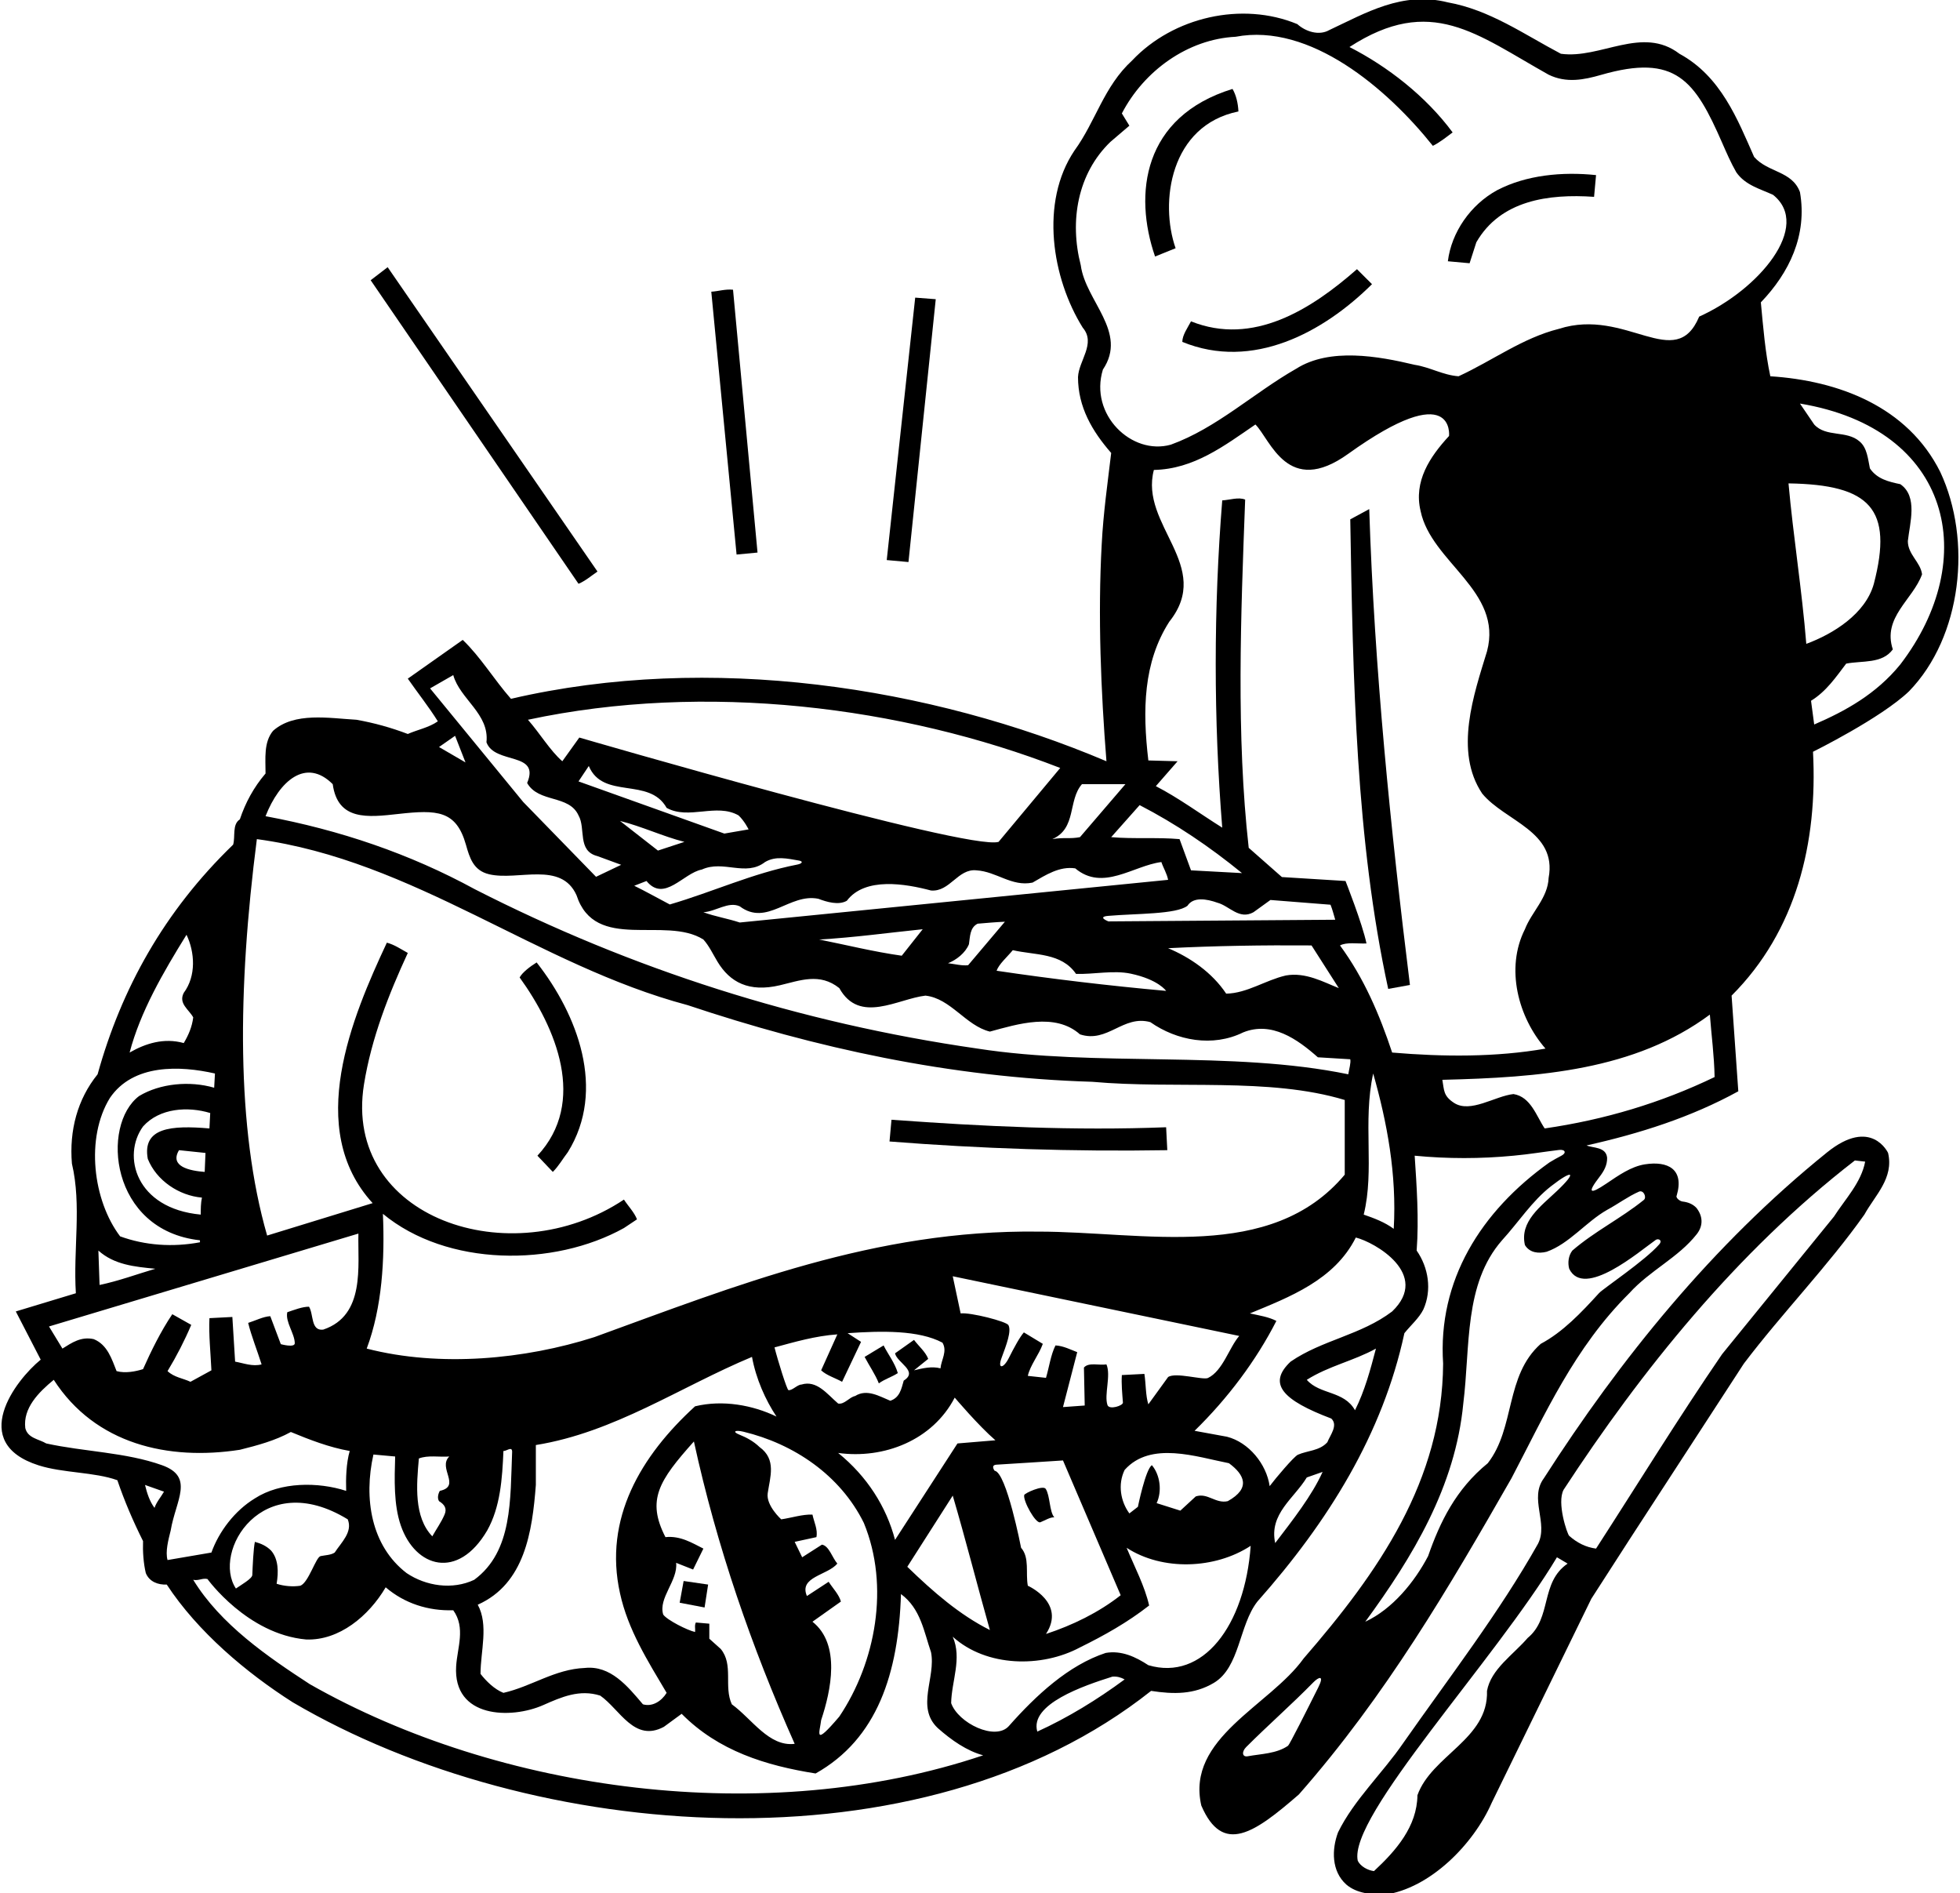 <?xml version="1.0" encoding="UTF-8"?>
<svg xmlns="http://www.w3.org/2000/svg" xmlns:xlink="http://www.w3.org/1999/xlink" width="496pt" height="479pt" viewBox="0 0 496 479" version="1.1">
<g id="surface1">
<path style=" stroke:none;fill-rule:nonzero;fill:rgb(0%,0%,0%);fill-opacity:1;" d="M 236.801 75.699 L 231.602 75.301 L 224.398 141.699 L 229.898 142.199 L 236.801 75.699 "/>
<path style=" stroke:none;fill-rule:nonzero;fill:rgb(0%,0%,0%);fill-opacity:1;" d="M 191.699 139.801 L 185.5 73.301 C 183.5 73.102 181.801 73.699 180 73.801 L 186.398 140.301 L 191.699 139.801 "/>
<path style=" stroke:none;fill-rule:nonzero;fill:rgb(0%,0%,0%);fill-opacity:1;" d="M 462.352 291.562 C 433.312 314.973 409.887 344.082 390.699 374 C 386.898 379.098 391.898 385.402 389.199 390.598 C 379.398 408 366.801 424.301 355.102 441 C 349.898 448.602 342.602 455.398 338.602 463.602 C 337 467.898 336.898 473.398 340.699 476.801 C 343.398 479.102 347.102 479.301 350.301 479.398 C 361.898 477.801 372.898 466.602 377.5 456.102 L 402.699 404.5 L 412.301 389.598 L 441.301 345 C 451 332.199 462.602 320.301 471.801 307.301 C 474.5 302.398 479.301 298.102 477.801 291.699 C 477.801 291.699 473.57 282.516 462.352 291.562 Z M 386.602 414.402 C 382.898 418.699 377.301 422.301 376.301 427.801 C 376.699 440 362.301 444.102 358.699 454.199 C 358.602 462.102 353.301 468.199 347.699 473.398 C 346.102 473.199 344.301 472.199 343.602 470.801 C 341.109 459.59 378.402 420.035 394 394 L 396.699 395.598 C 389.699 400.402 392.801 409.301 386.602 414.402 Z M 464.102 307.801 L 435.801 342.602 C 424.699 358.801 414.5 375.398 403.898 391.801 C 401.328 391.477 399.078 390.316 397.102 388.574 C 396.617 388.148 393.898 380.199 395.699 376.898 C 415.301 346.898 439.5 316.699 469.398 293.602 L 472 293.898 C 471 299.199 467 303.301 464.102 307.801 "/>
<path style=" stroke:none;fill-rule:nonzero;fill:rgb(0%,0%,0%);fill-opacity:1;" d="M 151.199 144.602 L 98.102 67.602 L 93.801 70.898 L 146.398 147.699 C 148.102 147 149.602 145.699 151.199 144.602 "/>
<path style=" stroke:none;fill-rule:nonzero;fill:rgb(0%,0%,0%);fill-opacity:1;" d="M 227.199 347.398 C 226.5 344.898 224.699 342.602 223.602 340.398 L 218.801 343.301 C 220 345.602 221.5 347.699 222.398 350 C 223.898 348.898 225.699 348.398 227.199 347.398 "/>
<path style=" stroke:none;fill-rule:nonzero;fill:rgb(0%,0%,0%);fill-opacity:1;" d="M 491 119.398 C 482.699 102.801 465.199 96.301 448 95.199 C 446.699 89.102 446.199 82.801 445.602 76.5 C 452.801 69 457.398 59.5 455.5 48.602 C 453.5 43.199 447.398 43.699 443.898 39.699 C 439.699 30.199 435.5 19.301 425 13.602 C 415.602 6.398 405 15 395 13.602 C 385.699 8.699 377 2.5 366.398 0.602 C 354.898 -2.301 345.602 3.301 336.398 7.602 C 333.801 9.102 330.398 8 328.301 6.102 C 314.301 0.301 296.898 4.301 286.5 15.301 C 279.301 21.898 277.301 30.699 271.898 38.102 C 263.102 51.199 266.199 70.398 274 82.898 C 277.398 86.898 273 91.199 272.801 95.398 C 272.801 103 276.398 109.102 281.199 114.602 C 280.301 122.199 279.199 129.801 278.801 137.699 C 277.801 155.699 278.602 175 280 192.602 C 235.398 173.699 179.699 165.102 129.301 176.801 C 125 171.898 121.602 166.199 117.102 161.898 L 103.199 171.699 C 105.699 175.301 108.5 178.801 110.801 182.5 C 108.5 184.102 105.699 184.602 103.199 185.699 C 99 184.102 94.699 182.898 90.199 182.102 C 83.199 181.699 74.5 180.102 69.102 184.898 C 66.699 187.801 67.199 191.898 67.199 195.699 C 64.199 199.199 62.102 203.102 60.699 207.301 C 58.699 208.602 59.602 211.602 59 213.699 C 41.5 230.602 30.699 250.199 24.699 271.801 C 19.602 278.102 17.5 286 18.199 294.398 C 20.699 305 18.5 316.102 19.199 327.199 L 4 331.801 L 10.301 344 C 3.852 349.254 -8.094 365.035 9.758 370.734 C 15.961 372.715 23.859 372.402 29.699 374.5 C 31.5 379.801 33.699 384.902 36.199 389.902 C 36.102 392.5 36.301 395.5 36.898 398 C 37.801 400.199 40 401 42.199 400.902 C 50 412.801 62.301 423.199 74.102 430.699 C 134.898 466.398 232.898 474.102 291.301 427.801 C 297.035 428.695 302.203 428.723 307.145 425.797 C 313.789 421.871 313.512 411.184 318.199 405.199 C 336.199 384.902 349.898 362.801 355.398 337.301 C 357 335.301 359.102 333.5 360.199 331.301 C 362.398 326.398 361.5 320.699 358.5 316.398 C 359.102 308.398 358.5 300 358 292.398 C 366.301 293.199 374.699 293.199 383 292.398 C 386.859 292.051 390.723 291.402 394.512 290.945 C 396.121 290.75 396.48 291.707 395.117 292.406 C 394.094 292.934 393.09 293.496 392.102 294.102 C 374.699 306.5 363.801 324 365.199 345 C 365 374.602 348.898 397.699 329.898 419.598 C 321.301 431.602 300.102 439.699 304 456.801 C 309.418 469.445 317.461 463.758 328.699 454 C 350.699 429 366.699 401.598 382.5 374 C 391 357.801 398.398 341 412.301 327.199 C 417.562 321.387 424.695 318.211 429.379 312.254 C 431.082 310.09 430.926 307.664 429.301 305.602 C 428.359 304.598 427.109 304.145 425.812 303.996 C 425.039 303.906 424 303 424.301 302.5 C 426.297 295.754 422.012 293.68 416.262 294.582 C 412.766 295.129 409.602 297.367 406.48 299.473 C 402.27 302.312 401.602 301.863 404.773 297.75 C 405.875 296.324 406.75 294.801 406.699 292.898 C 406.398 290.102 403.102 290.5 401.5 289.801 C 414.898 286.801 427.898 282.699 439.898 276.102 L 438.199 251.898 C 454.602 235.5 460 213.199 458.801 190.199 C 458.801 190.199 476 181.699 483.102 174.898 C 496.5 161.102 499.102 136.699 491 119.398 Z M 273.801 198.398 L 284.801 198.398 L 273.301 211.801 C 270.801 212.301 269.102 211.801 266.301 212.301 C 272.5 209.602 270.199 202.5 273.801 198.398 Z M 280.5 233.117 C 280.5 233.117 277.512 231.973 280.461 231.719 C 287.598 231.102 297.672 231.359 300.5 229.164 C 302 226.867 305.301 227.398 308.102 228.398 C 311.102 229.199 313.602 232.801 317.199 230.801 L 321.5 227.699 L 336.699 228.898 C 337.199 230.102 337.5 231.398 337.898 232.699 Z M 338.801 250 C 335 248.5 330.398 245.898 325.398 246.801 C 320.199 248 315.602 251.301 310.301 251.398 C 306.699 246 301.102 242.199 295.602 239.898 C 307.398 239.301 319.602 239.102 331.898 239.199 Z M 187.199 233.398 C 184.199 232.398 181 231.898 178 230.801 C 181.199 230.602 184.301 228 187.199 229.301 C 194.102 234.5 199.801 225.898 207.102 227.398 C 209.199 228.199 212.199 229.102 214.301 227.898 C 218.898 221.801 229.199 223.602 235.602 225.301 C 240.398 225.699 242.398 219.699 247.102 220.199 C 252.199 220.5 256 224.398 261.301 223.301 C 264.602 221.398 268.102 219.102 272.102 219.699 C 279.102 225.602 286.801 219 293.898 218.102 C 294.398 219.602 295.301 221 295.602 222.602 Z M 233.5 235.102 L 228.199 241.801 C 221.102 240.801 214.301 239.102 207.301 237.699 C 216.199 237.199 224.699 236 233.5 235.102 Z M 173.199 213 L 166.5 215.199 L 156.898 207.699 C 162.5 209.102 167.699 211.602 173.199 213 Z M 146.398 197.699 L 149 193.801 C 152.602 202.398 164.301 196.5 168.699 204.398 C 174.301 207.5 181.301 203.102 186.898 206.301 C 188.398 207.699 189.441 209.84 189.441 209.84 L 183.301 210.898 Z M 163.602 222.898 C 168.102 228.398 172.898 220.898 177.602 220 C 183.102 217.5 188.699 221.898 193.602 218.102 C 196.262 216.516 199.234 217.211 202.184 217.727 C 203.336 217.926 203.016 218.496 201.75 218.742 C 190.418 220.953 180.566 225.594 169.5 228.836 C 167 227.535 163 225.301 160.5 224.102 Z M 245.199 238.898 C 245.5 237 245.398 234.699 247.398 233.699 C 249.699 233.5 252 233.301 254.301 233.199 L 245 244.199 C 243.5 244.398 241.602 243.898 239.898 243.699 C 242 242.898 244.301 241.102 245.199 238.898 Z M 256.301 240.398 C 261.898 241.699 268.602 241 272.301 246.398 C 276.727 246.551 281.781 245.41 286.164 246.344 C 293.164 247.836 295.102 250.699 295.102 250.699 C 280.699 249.398 266.301 247.699 252.199 245.602 C 252.801 243.898 254.898 242.102 256.301 240.398 Z M 301.398 220.199 L 298.5 212.301 C 292.898 211.801 286.801 212.301 281.199 211.801 L 288.398 203.699 C 297.5 208.398 306.102 214.199 314.301 220.898 Z M 268.301 194.301 L 252.699 213 C 245 215.301 146.602 186.602 146.602 186.602 L 142.301 192.602 C 139.199 189.898 136.602 185.5 133.602 182.102 C 178.5 172.5 228.199 178.699 268.301 194.301 Z M 108.836 174.164 L 114.699 170.801 C 116.398 176.898 123.898 180.602 123.102 187.801 C 125.199 193.5 136.801 190.102 133.398 198.102 C 136.301 203.199 144 201 146.398 206.301 C 148.301 209.602 146 215.301 151.199 216.602 L 157.199 218.801 L 150.836 221.836 L 132.398 202.898 Z M 117.801 192.898 L 111.102 189 L 115.164 186.164 Z M 84.199 198.398 C 85.484 207.703 93.066 206.797 100.844 205.93 C 110.629 204.84 115.445 205.023 117.91 213.719 C 118.844 217.012 119.785 220.262 123.801 221.199 C 131.102 222.898 142 217.801 145.898 226.5 C 150.602 241 168.301 231.602 178 237.699 C 179.449 239.301 180.398 241.375 181.562 243.301 C 184.711 248.516 189.516 251.121 197.352 249.277 C 202.422 248.086 207.445 246.035 212.398 250 C 217.5 259.199 227.199 252.699 234.199 251.898 C 240.602 252.602 244.398 259.5 250.5 261 C 257.5 259.102 267 256.102 273.301 261.699 C 280.301 264 284.199 256.699 291.102 258.602 C 297.801 263.301 306.898 265 314.602 261.199 C 321.801 258.301 328.301 262.898 333.5 267.5 L 341.699 268 C 341.898 268.898 341.398 270.5 341.199 271.801 C 311.602 265.699 277.602 270 247.398 265.301 C 202.199 258.801 159.801 245.199 120.199 225 C 103.699 216 86 210 67.199 206.5 C 70.688 197.586 77.414 191.613 84.199 198.398 Z M 65 212.301 C 104.898 217.699 136 244.199 174 254.301 C 206.301 265.102 240.301 272.602 276.398 273.699 C 297.602 275.602 321.102 272.5 340.301 278.301 L 340.301 297.199 C 321.602 319.5 289.398 311.602 262.699 311.602 C 221.398 311.102 186.199 325.301 150.398 338.301 C 132.898 343.898 111.398 346 92.801 341.199 C 96.699 330.801 97.398 318.602 96.898 307.102 C 113.102 320.5 140.102 320.602 157.898 310.699 L 161.199 308.5 C 160.5 306.699 159 305.199 157.898 303.5 C 129.207 322.629 86.723 308.141 92.102 274.398 C 94 262.602 98.398 251.5 103.199 241.102 C 101.398 240.102 99.801 239 97.898 238.5 C 89.102 257.301 77.102 285.602 94.301 304.398 L 67.602 312.602 C 59.766 285.41 60.113 250.277 65 212.301 Z M 291.5 370.699 C 289.898 371.699 287.957 381.23 287.957 381.23 L 285.801 382.902 C 283.602 379.902 282.801 375.602 284.602 371.898 C 291.199 364.5 302.801 368.602 311 370.199 C 314.883 373.059 316.629 376.508 310.699 379.801 C 307.602 380.5 305.602 377.602 302.602 378.602 L 298.699 382.199 L 292.699 380.301 C 294.102 377.301 293.602 373.199 291.5 370.699 Z M 295.602 348.398 L 290.602 355.301 C 289.898 353.102 290 350.199 289.602 347.602 L 283.898 347.898 C 283.75 350.148 283.992 352.512 284.168 354.855 C 284.227 355.641 280.691 356.781 280.254 355.473 C 279.375 352.852 281.199 348.004 280 345.199 C 278.102 345.5 275.5 344.602 274.301 346 L 274.5 355.602 L 269 356 L 272.602 342.102 C 271 341.5 269.102 340.5 267.102 340.398 C 265.898 342.801 265.5 345.898 264.699 348.602 L 260.102 348.102 C 260.699 345.398 262.898 342.801 263.898 340 L 259.102 337.102 C 258.051 338.301 256.633 340.926 255.277 343.613 C 253.926 346.301 252.402 346.414 253.441 343.602 C 254.68 340.266 256.008 336.785 255.195 335.266 C 254.699 334.332 245.602 332 243.102 332.301 L 241.102 322.898 L 313.602 338 C 311.051 340.926 309.457 346.832 305.695 348.633 C 304.441 349.23 297.5 347.102 295.602 348.398 Z M 260.102 401.199 C 259.5 398 260.602 394.098 258.398 391.598 C 258.398 391.598 254.699 372.5 251.699 372.102 C 251.699 372.102 250.59 370.68 252.172 370.57 C 257.551 370.215 263.516 369.887 269 369.5 L 283.602 403.598 C 278 408 271.398 411.199 264.699 413.402 C 269.836 405.5 260.102 401.199 260.102 401.199 Z M 242.301 365.199 L 226.5 389.598 C 224.301 381.199 219.398 373.5 212.102 367.602 C 223.699 369.199 236 364.398 241.602 353.602 C 241.602 353.602 247.602 360.699 251.898 364.398 Z M 250.5 412.402 C 242.898 408.598 236.199 402.801 229.602 396.402 L 241.102 378.398 C 244.398 389.598 247.301 401.098 250.5 412.402 Z M 205.602 410.301 L 212.801 405.199 C 212.301 403.402 210.801 401.902 209.699 400.199 L 204.199 403.801 C 202.102 398.902 209.398 398.598 211.898 395.598 C 210.602 394.098 209.801 391.098 208 390.801 L 203 394 L 201.102 390.098 L 206.602 388.902 C 207 387 206 385.098 205.602 383.199 C 203.102 383.098 200.398 384 197.699 384.402 C 197.699 384.402 193.824 380.906 194.277 377.801 C 194.879 373.66 196.543 369.242 192.199 366.102 C 190.699 364.648 188.926 363.699 187.09 362.961 C 185.25 362.227 185.984 361.711 188.152 362.234 C 200.812 365.277 212.621 373.176 218.602 385.301 C 225.199 401.301 221.602 420.598 212.398 434.301 C 205.762 442.109 207.43 438.367 207.801 435.199 C 210.301 427.699 212.801 416 205.602 410.301 Z M 176.102 410.5 C 175.699 411.199 176 412.098 175.898 412.902 C 174 412.5 168.836 409.902 167.836 408.5 C 166.535 404.301 171.602 399.902 171.102 395.402 L 175.398 397.098 L 178 391.801 C 175.199 390.402 172.199 388.5 168.398 388.902 C 163.57 379.508 166.73 374.613 175.602 364.699 C 181.398 391.301 190.199 416.699 201.102 441.199 C 194.602 442 190.301 434.898 185.199 431.199 C 183.102 426.699 185.699 421.199 182.398 417.199 L 179.5 414.598 L 179.5 410.801 Z M 120.898 406 C 132.801 400.699 134.699 387.5 135.602 375.699 L 135.602 365.602 C 155.5 362.398 172.102 350.898 190.301 343.301 C 191.301 348.801 193.699 354.199 196.5 358.398 C 190.5 355.5 182.898 354.102 175.898 355.801 C 162.199 368.301 152.699 384.199 156.898 403.098 C 158.898 412.301 163.898 420.199 168.699 428.301 C 167.398 430.398 165.102 431.898 162.699 431.199 C 158.801 426.602 154.5 421.301 148 422 C 140.398 422.301 134.5 426.699 127.398 428.301 C 125.102 427.398 123 425.301 121.602 423.5 C 121.602 417.801 123.699 411.098 120.898 406 Z M 101.43 385.965 C 105.098 396.594 115.891 399.871 123.301 387.199 C 126.602 381.301 127.102 374.199 127.398 367.102 C 128.102 367.199 129.602 365.801 129.602 367.301 C 129.102 379.301 129.801 392.5 120 399.699 C 114.5 402.301 107.801 401.301 102.898 398 C 93.898 391.098 92 379.098 94.5 368 L 100 368.5 C 99.824 374.312 99.609 380.691 101.43 385.965 Z M 111.301 377.199 C 110.898 377.898 110.602 379 111.102 379.801 C 112.398 380.598 113.199 381.598 112.5 383.199 C 111.699 385.098 110.398 386.902 109.398 388.699 C 104.699 383.801 105.398 375.699 106 369 C 108.301 368.102 111.199 368.699 113.699 368.5 C 110.699 371.398 116.801 376 111.301 377.199 Z M 213.102 349.602 L 217.898 339.5 L 214.5 337.301 C 223.102 336.699 232.5 336.5 238.5 339.699 C 239.801 341.898 238.199 344 238 346.199 C 235.801 345.602 233.398 346.199 231.301 346.699 C 232.5 345.699 233.699 344.801 234.898 343.801 C 234.199 342 232.5 340.602 231.301 339 L 226.5 342.398 C 227 344.801 232.5 346.898 228.699 349.301 C 228.102 351.398 227.699 353.602 225.301 354.398 C 222.602 353.301 219.398 351.301 216.398 353.199 C 214.898 353.5 213.699 355.398 212.102 355.102 C 209.301 352.699 206.699 349.102 202.801 350.301 C 201.812 350.301 200.43 351.887 199.523 351.707 C 199.145 351.633 196.801 344.102 196 340.898 C 201.199 339.5 206.301 338 211.898 337.602 L 207.801 346.699 C 209.199 348 211.301 348.602 213.102 349.602 Z M 47.199 236.5 C 49.301 240.898 49.699 246.898 46.5 251.199 C 45.102 253.898 47.801 255.398 48.898 257.398 C 48.602 259.801 47.699 261.898 46.5 263.898 C 41.5 262.5 36.801 264 32.801 266.301 C 35.5 256 41.301 246 47.199 236.5 Z M 27.801 277.801 C 33.699 269.102 45.602 269.602 54.398 271.602 L 54.199 275.199 C 48 273.398 40.5 274.102 35.199 277.301 C 25.492 284.617 27.809 311.297 50.602 313.801 L 50.602 314.301 C 43.699 315.602 36.699 315.102 30.398 312.801 C 23.5 303.699 21.602 287.898 27.801 277.801 Z M 37.398 293.199 C 39.602 298.699 45.301 302.5 51.102 303 C 50.801 304.398 50.801 305.898 50.801 307.301 C 34.301 305.754 30.824 292.367 36.199 285 C 40.398 280.301 47.602 279.898 53.199 281.602 L 53 285.5 C 43.344 284.676 35.957 285.254 37.398 293.199 Z M 52 291.699 L 51.801 296.5 C 48.004 296.219 42.82 295.137 45.301 291 Z M 39.301 321 C 34.602 322.398 30 324.102 25.199 325.102 L 24.898 316.398 C 28.898 320 34.102 320.5 39.301 321 Z M 90.699 312.102 C 90.5 320.301 92.5 332.801 81.801 336.398 C 78.602 336.801 79.398 332.5 78.199 330.602 C 76.5 330.602 74.5 331.398 72.699 332 C 72.168 334.461 74.559 337.367 74.598 339.832 C 74.613 341.07 71.062 340.078 71.062 340.078 L 68.398 333 C 66.602 333.102 64.699 334.102 62.801 334.699 C 63.602 338 65.102 341.699 66.199 345.199 C 63.898 345.801 61.699 344.898 59.5 344.5 L 58.801 333.199 L 53 333.5 C 52.801 337.699 53.301 342.301 53.5 346.699 L 48.199 349.602 C 46.301 348.699 44.102 348.5 42.398 346.898 C 44.699 343.102 46.699 339.199 48.398 335.199 L 43.602 332.5 C 40.699 336.801 38.199 341.898 36.199 346.398 C 34.301 347 31.699 347.5 29.5 346.898 C 28.301 343.898 27.199 340.199 23.699 338.801 C 20.5 338.102 18.199 339.699 15.801 341.199 L 12.398 335.602 Z M 39.102 381.5 C 37.898 379.902 37.199 377.801 36.699 375.699 L 41.5 377.398 C 40.699 378.801 39.602 380 39.102 381.5 Z M 43.199 387.199 C 44.469 379.586 49.289 373.66 41 370.703 C 31.824 367.426 21.367 367.32 11.699 365.199 C 9.898 364.102 7 363.898 6.398 361.301 C 5.801 356.301 9.699 352.301 13.602 349.102 C 24.102 365.398 42.602 369.602 60.699 366.801 C 65.102 365.699 69.602 364.5 73.602 362.301 C 78.199 364.199 83.301 366.199 88.5 367.102 C 87.602 370.199 87.5 374.199 87.602 377.199 C 80.5 374.898 71 374.898 64.5 379.098 C 59.398 382.199 55.398 387.5 53.5 392.801 L 42.398 394.699 C 41.801 392.598 42.602 389.598 43.199 387.199 Z M 68.602 392.301 C 67.398 391.098 66 390.5 64.5 390.098 C 64.141 391.754 63.938 396.152 63.848 398.488 C 63.816 399.402 61 401 59.699 401.902 C 53.562 392.695 66.27 371.105 88 384.402 C 89.301 387.598 86.398 390.199 84.699 392.801 C 83.75 393.449 82.352 393.449 81.137 393.699 C 79.926 393.949 78.102 400.402 76 401.199 C 74.102 401.5 71.801 401.301 70 400.699 C 70.5 397.801 70.5 394.5 68.602 392.301 Z M 78.398 426.102 C 67.801 419.199 55.801 411 48.898 399.699 C 50.301 400 51.199 399.199 52.5 399.5 C 52.5 399.5 62.559 413.473 77.5 414.801 C 85.801 415.098 93.301 408.902 97.602 401.598 C 102.398 405.699 108.398 407.598 114.699 407.402 C 117.887 411.84 115.723 416.902 115.434 421.539 C 114.613 434.738 129.328 434.992 137.457 431.402 C 142.105 429.348 146.664 427.336 151.898 429 C 156.898 432.5 160.5 440.898 168 436.898 L 172.5 433.602 C 181.801 443 193.801 446.699 206.398 448.699 C 221.996 439.949 227.383 423.359 228 403.301 C 233 407 233.801 412.801 235.602 418 C 236.898 424.402 231.699 431.898 237.301 437.199 C 240.801 440.301 244.699 443 248.801 444.102 C 193.801 462.602 126.398 453.398 78.398 426.102 Z M 262.5 438.102 C 260.5 431.168 274.199 426.5 281.5 424.199 C 282.699 424.098 283.699 424.402 284.602 424.902 C 277.699 430 270.199 434.602 262.5 438.102 Z M 290.602 421.301 C 287.398 419.199 283.801 417.5 279.801 418.199 C 270.398 421.301 262.199 428.898 255.301 436.699 C 251.891 440.535 242.477 435.953 240.699 430.898 C 240.801 425.301 243.5 419.598 241.102 414.098 C 249.602 421.801 263.602 422 273.301 416.801 C 279.398 413.801 285.301 410.5 290.801 406.199 C 289.699 401.301 287.102 396.402 285.102 391.598 C 294.199 397.5 307.5 397 316.5 391.098 C 315.051 411.367 304.359 425.379 290.602 421.301 Z M 322.699 390.402 C 321.102 383 327.5 379.098 330.699 373.801 L 334.699 372.398 C 332 378.398 327.199 384.5 322.699 390.402 Z M 342.898 356.801 C 340.102 351.801 334 352.898 330.699 349.102 C 336.199 345.602 342.602 344.301 348.199 341.199 C 346.801 346.5 345.398 351.801 342.898 356.801 Z M 352.301 331.801 C 344.398 337.801 334.602 339 326.602 344.5 C 320.621 350.129 324.68 354.281 336.898 358.898 C 338.699 360.602 336.602 363.102 335.898 364.898 C 333.914 367.098 330.871 366.984 328.449 368.051 C 327.457 368.488 322.801 374 321.301 376 C 320.5 370.398 316 364.898 310.5 363.5 L 302.301 362 C 310.699 353.801 317.898 344.199 323 334.199 C 321.102 333.199 318.602 332.801 316.301 332.301 C 326.199 328.199 337.699 323.898 343.102 313.102 C 347.852 314.266 362.113 322.383 352.301 331.801 Z M 347.5 271.602 C 351 283.898 353.5 297.102 352.699 310.898 C 350.398 309.199 347.699 308.199 345.102 307.301 C 347.898 296 344.801 283.898 347.5 271.602 Z M 352.301 266.301 C 349.102 256.699 345.199 247.5 339.102 239.199 C 340.801 238.301 343.5 238.801 345.801 238.699 C 344.801 233.801 340.5 222.898 340.5 222.898 L 324.398 221.898 L 316 214.5 C 312.801 186 314 155.699 315.102 126.398 C 313.398 125.699 311.199 126.5 309.301 126.602 C 307.102 153.898 307.102 182.102 309.301 209.398 C 303.699 205.898 298.301 201.898 292.5 198.898 L 298 192.602 L 290.602 192.398 C 289.102 179.699 289.301 167.602 295.898 157.301 C 307.164 143.164 288.301 132.898 292 118.898 C 302.102 118.699 309.801 112.801 317.699 107.398 C 321.5 111.199 325.836 125.836 341.164 114.836 C 368.324 95.352 366.699 110.301 366.699 110.301 C 361.801 115.602 357.699 121.801 359.5 129.301 C 362.199 142.301 380.398 149.5 376.301 164.801 C 373 175.602 367.898 190.102 375.102 200.801 C 380.898 207.801 394.102 210.301 391.898 222.102 C 391.699 227.199 387.602 230.699 385.898 235.102 C 380.898 245 384.199 257.398 391.102 265.301 C 378.602 267.5 365.199 267.398 352.301 266.301 Z M 333.617 426.895 C 330.648 432.84 326.316 441.43 325.957 441.68 C 323.039 443.703 319.145 443.719 315.742 444.344 C 314.344 444.602 314.176 443.203 315.355 442.02 C 320.863 436.504 326.906 431.211 332.328 425.668 C 333.734 424.23 335.203 423.719 333.617 426.895 Z M 406.699 306.102 C 409.43 304.629 411.965 302.719 414.75 301.496 C 415.941 300.977 416.773 302.953 415.992 303.586 C 410.145 308.312 403.633 311.461 397.898 316.398 C 396.898 317.699 396.699 319.5 397.102 321 C 400.84 328.73 414.918 316.562 419.004 313.703 C 419.633 313.266 420.816 313.762 419.875 314.844 C 416.324 318.926 405.695 326.023 404.66 327.156 C 400.105 332.152 395.512 337.004 389.898 340 C 380.801 348.102 383.5 361.199 376.5 370.199 C 368.398 376.801 364.398 385.098 361.398 393.699 C 358 400.199 352.398 407.098 345.5 410.301 C 357.5 393.902 368.301 376.102 370.301 355.102 C 372.102 340.699 370.398 324.898 380.102 313.801 C 384.32 309.184 387.703 303.859 392.5 300.125 C 398.117 295.754 399.145 296.453 394.043 301.285 C 389.824 305.281 384.543 309.086 385.898 315 C 387.102 317 389.398 317.199 391.398 316.699 C 397.102 314.699 401.398 309.102 406.699 306.102 Z M 390.898 285.5 C 388.801 282.398 387.398 277.5 383 276.801 C 378.34 277.301 372.09 281.746 367.934 279.02 C 365.203 277.23 365.477 275.812 365 273.199 C 389.602 272.602 413.699 270.801 432.699 256.699 C 433.102 262 433.801 267.102 433.898 272.5 C 420.398 279 406.102 283.301 390.898 285.5 Z M 430 80.102 C 423.969 94.426 411.578 77.719 394.5 83.199 C 385.301 85.5 377.602 91.301 369.102 95.199 C 365.102 94.898 361.898 92.898 358 92.301 C 348.801 90.102 336.5 87.898 328 93.301 C 317.301 99.398 307.898 108.301 296.301 112.5 C 286.406 115.301 275.594 104.898 279.102 93.5 C 285.5 84 274.699 76.199 273.5 67.102 C 270.602 55.898 272.699 43.898 281 35.898 C 282.602 34.5 284.199 33.199 285.801 31.801 L 283.898 28.699 C 289.5 17.898 300.602 9.898 312.699 9.301 C 331.504 5.727 351.027 22.395 362.602 36.898 C 364.398 36 366 34.699 367.602 33.5 C 360.801 24.301 351.102 16.801 341.5 11.898 C 362.129 -1.477 373.637 8.688 391.898 18.898 C 396.395 21.09 400.844 20.191 405.199 18.938 C 424.09 13.496 428.926 20.379 435.812 36.133 C 436.926 38.668 438.02 41.211 439.398 43.602 C 441.699 46.898 445.5 47.801 448.699 49.301 C 458.586 57.211 445.125 73.301 430 80.102 Z M 452.602 122.301 C 473.285 122.617 479.133 128.738 474.199 147.699 C 472.102 155.301 463.898 160.398 457.102 162.898 C 456 149.199 453.801 135.699 452.602 122.301 Z M 480.898 168.102 C 474.801 175.602 467 179.898 459.102 183.301 L 458.301 177.301 C 462.199 174.898 464.602 171.301 467.199 167.898 C 471.301 167.102 476.301 168 479 164.301 C 476.301 156.199 484.102 151.699 486.398 145.301 C 486 142.199 482.801 140.301 482.801 136.898 C 483.301 132.301 485.398 125.602 480.898 122.5 C 478 121.898 475 121.199 473.199 118.5 C 472.699 116.102 472.5 113.301 470.602 111.699 C 467.301 108.801 462.102 110.699 459.102 107.398 L 455.5 102.102 C 494.051 108.523 501.238 141.555 480.898 168.102 "/>
<path style=" stroke:none;fill-rule:nonzero;fill:rgb(0%,0%,0%);fill-opacity:1;" d="M 341.699 131.398 C 342.398 172.398 343.102 212.398 351.301 250.199 L 356.801 249.199 C 351.898 209.699 347.801 169.301 346.5 128.801 L 341.699 131.398 "/>
<path style=" stroke:none;fill-rule:nonzero;fill:rgb(0%,0%,0%);fill-opacity:1;" d="M 295.398 291 L 295.102 285.199 C 272 286.102 248.898 285 225.602 283.301 L 225.102 288.801 C 248 290.602 271.5 291.398 295.398 291 "/>
<path style=" stroke:none;fill-rule:nonzero;fill:rgb(0%,0%,0%);fill-opacity:1;" d="M 264.629 376.691 C 263.957 375.66 259.316 377.77 259.195 378.246 C 258.832 379.68 262.102 385.602 263.273 385.137 C 264.449 384.676 265.801 383.801 266.801 383.902 C 265.551 382.461 265.746 378.406 264.629 376.691 "/>
<path style=" stroke:none;fill-rule:nonzero;fill:rgb(0%,0%,0%);fill-opacity:1;" d="M 136 292.398 L 139.898 296.5 C 141.398 295 142.398 293.199 143.699 291.5 C 153.5 275.699 146.102 256.602 135.801 243.5 C 134.199 244.5 132.199 246 131.5 247.301 C 140.688 260.023 148.637 278.824 136 292.398 "/>
<path style=" stroke:none;fill-rule:nonzero;fill:rgb(0%,0%,0%);fill-opacity:1;" d="M 378.898 48.102 C 372.102 51.801 367.301 58.801 366.398 66.102 L 371.898 66.602 L 373.602 61.301 C 379.699 50.699 391.801 49 403.398 49.801 L 403.898 44.301 C 395.301 43.398 386.199 44.301 378.898 48.102 "/>
<path style=" stroke:none;fill-rule:nonzero;fill:rgb(0%,0%,0%);fill-opacity:1;" d="M 172 405.5 L 178.301 406.699 L 179.199 400.902 L 173 400 L 172 405.5 "/>
<path style=" stroke:none;fill-rule:nonzero;fill:rgb(0%,0%,0%);fill-opacity:1;" d="M 301.398 81.301 C 300.5 83 299.199 84.801 299.199 86.5 C 317 93.801 334.898 84.102 347.199 71.898 L 343.398 68.102 C 331.801 78.301 317.102 87.602 301.398 81.301 "/>
<path style=" stroke:none;fill-rule:nonzero;fill:rgb(0%,0%,0%);fill-opacity:1;" d="M 313.398 28.199 C 313.301 26.102 312.801 24 311.898 22.5 C 289.164 29.527 286.836 49.094 292.301 64.898 L 297.5 62.801 C 293.422 51.191 296.09 31.719 313.398 28.199 "/>
</g>
</svg>
